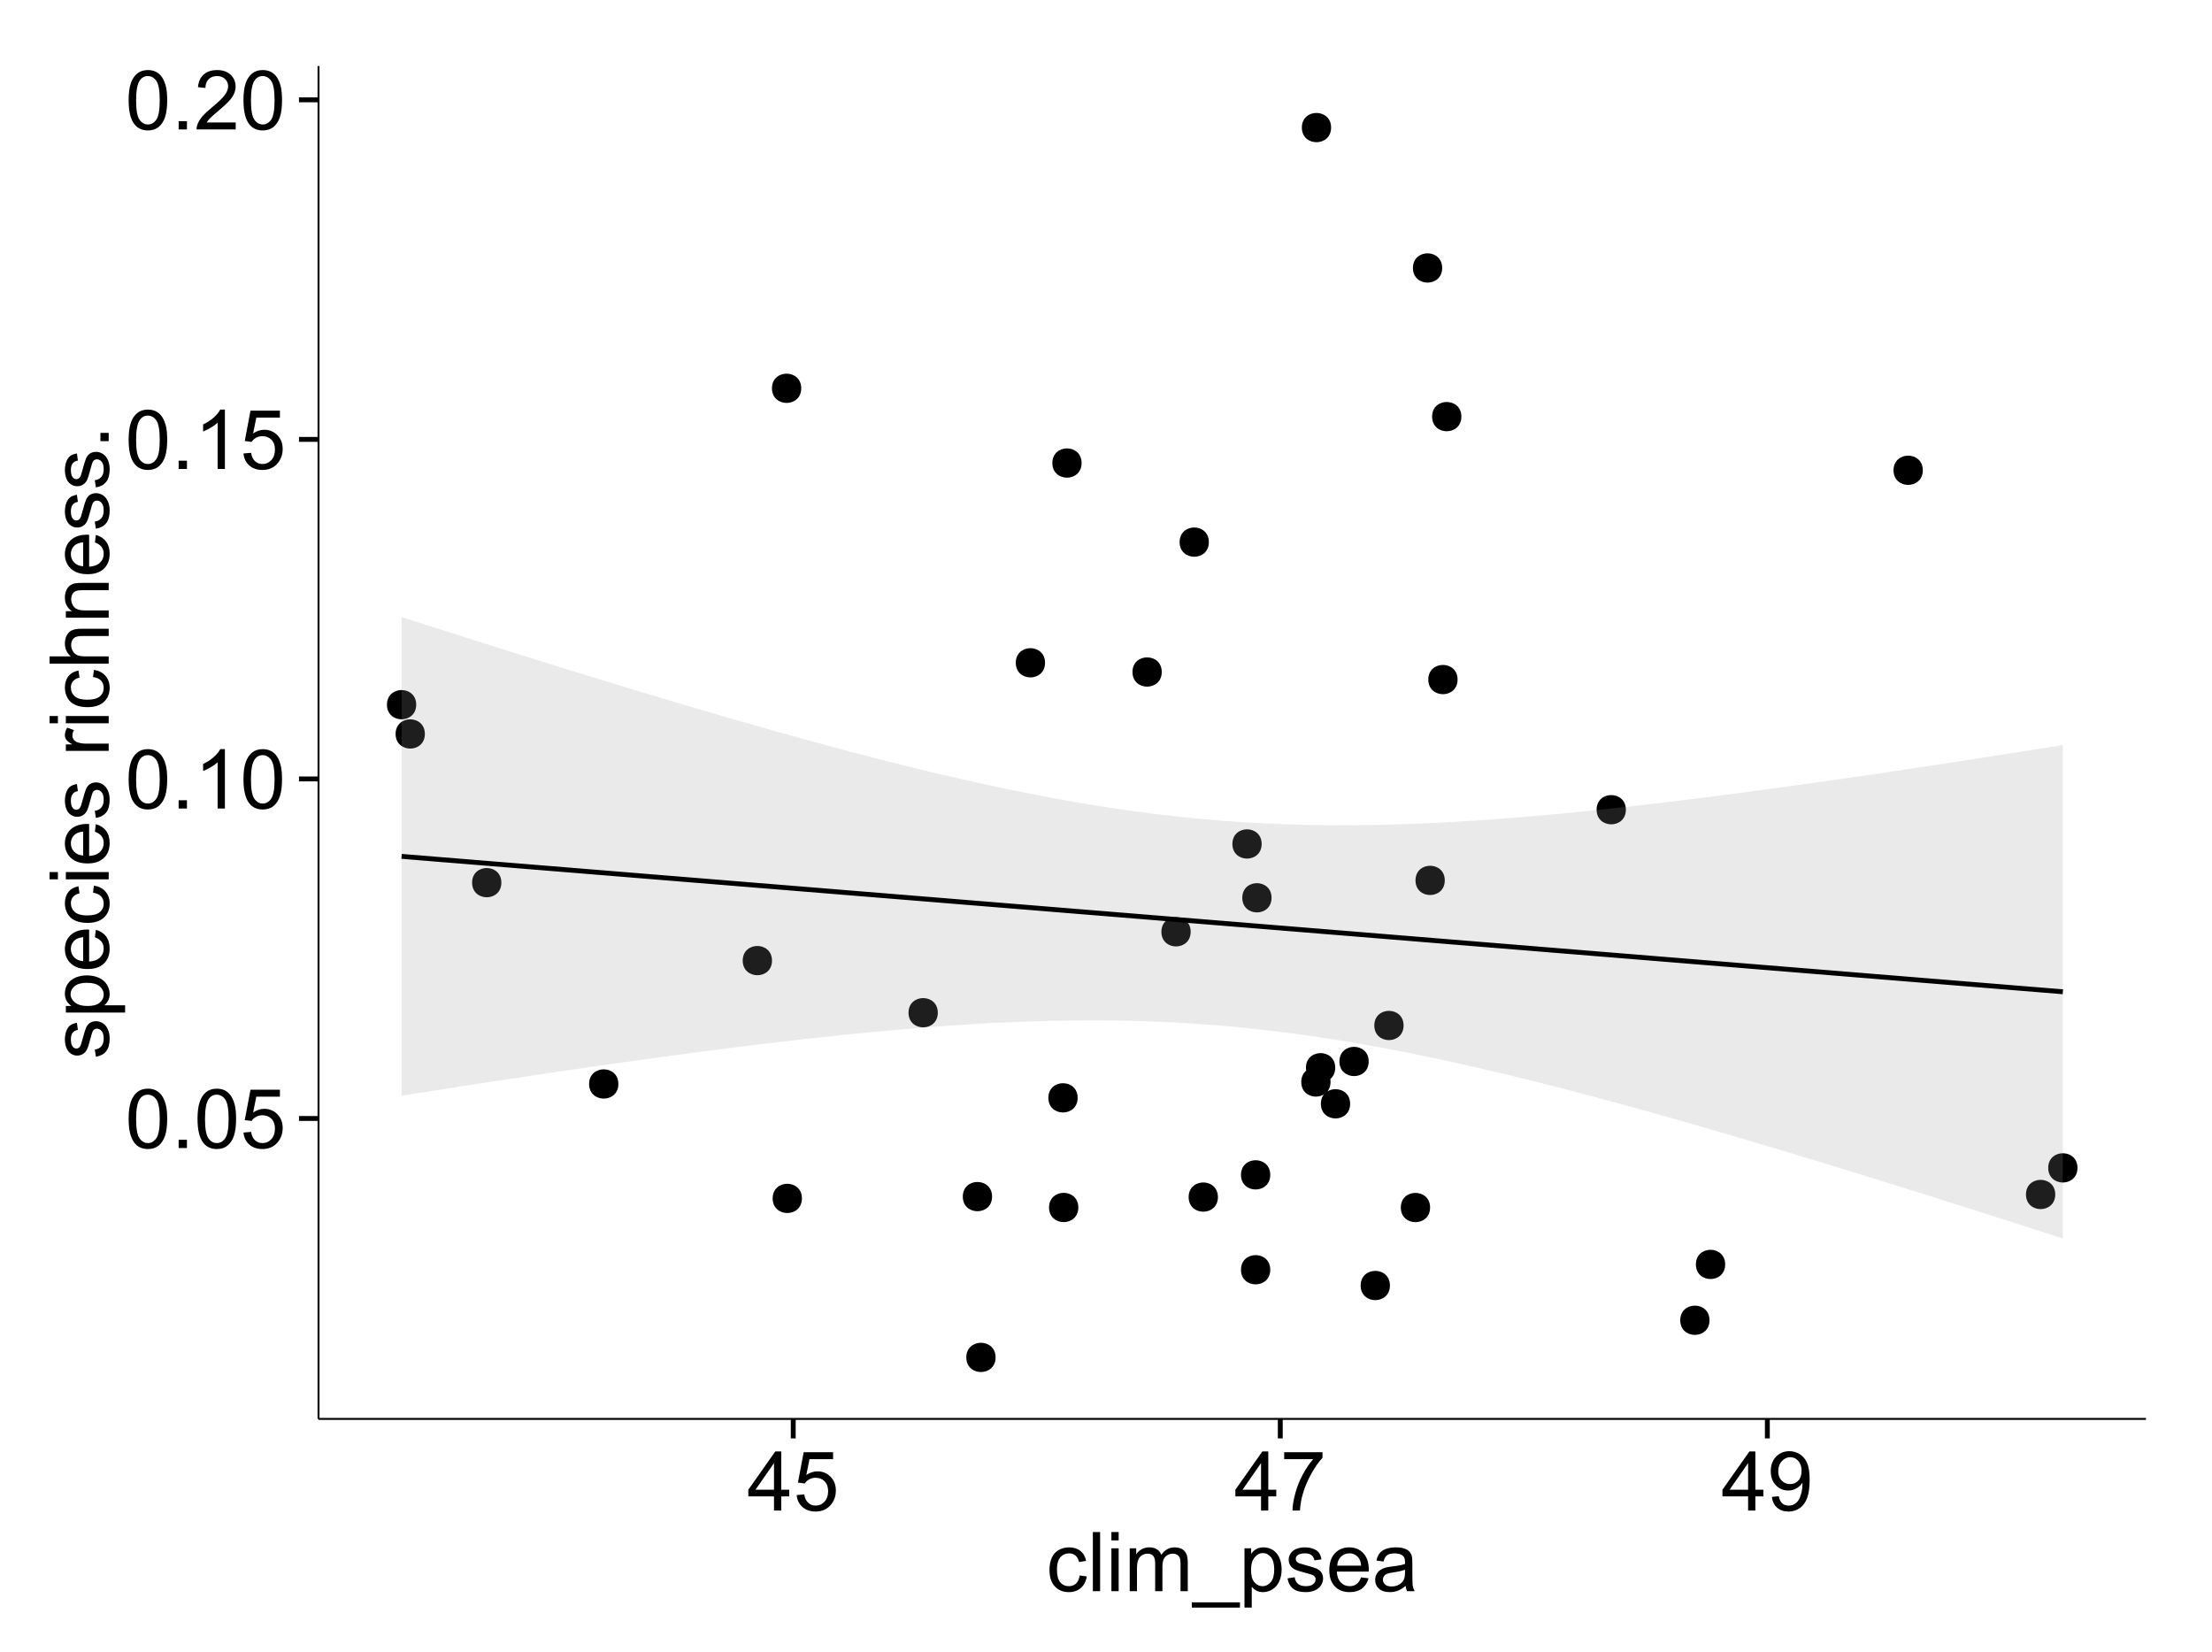 <?xml version="1.0" encoding="UTF-8"?>
<svg xmlns="http://www.w3.org/2000/svg" xmlns:xlink="http://www.w3.org/1999/xlink" width="482pt" height="360pt" viewBox="0 0 482 360" version="1.1">
<defs>
<g>
<symbol overflow="visible" id="glyph0-0">
<path style="stroke:none;" d="M 0.746 -6.355 C 0.742 -7.875 0.898 -9.102 1.215 -10.031 C 1.527 -10.961 1.996 -11.676 2.613 -12.18 C 3.23 -12.684 4.008 -12.938 4.949 -12.938 C 5.637 -12.938 6.242 -12.797 6.766 -12.52 C 7.285 -12.238 7.715 -11.836 8.059 -11.316 C 8.395 -10.789 8.664 -10.152 8.859 -9.398 C 9.051 -8.645 9.145 -7.629 9.148 -6.355 C 9.145 -4.84 8.992 -3.617 8.684 -2.691 C 8.371 -1.762 7.906 -1.047 7.289 -0.539 C 6.672 -0.035 5.891 0.215 4.949 0.219 C 3.703 0.215 2.727 -0.227 2.023 -1.117 C 1.168 -2.188 0.742 -3.934 0.746 -6.355 Z M 2.375 -6.355 C 2.371 -4.234 2.621 -2.824 3.117 -2.129 C 3.609 -1.426 4.219 -1.078 4.949 -1.082 C 5.672 -1.078 6.281 -1.43 6.781 -2.137 C 7.273 -2.836 7.523 -4.242 7.523 -6.355 C 7.523 -8.473 7.273 -9.883 6.781 -10.582 C 6.281 -11.277 5.664 -11.625 4.93 -11.629 C 4.199 -11.625 3.621 -11.316 3.191 -10.703 C 2.645 -9.918 2.371 -8.469 2.375 -6.355 Z M 2.375 -6.355 "/>
</symbol>
<symbol overflow="visible" id="glyph0-1">
<path style="stroke:none;" d="M 1.633 0 L 1.633 -1.801 L 3.438 -1.801 L 3.438 0 Z M 1.633 0 "/>
</symbol>
<symbol overflow="visible" id="glyph0-2">
<path style="stroke:none;" d="M 0.746 -3.375 L 2.406 -3.516 C 2.527 -2.707 2.812 -2.098 3.266 -1.691 C 3.711 -1.281 4.254 -1.078 4.887 -1.082 C 5.648 -1.078 6.293 -1.363 6.82 -1.941 C 7.344 -2.512 7.605 -3.273 7.609 -4.227 C 7.605 -5.125 7.352 -5.84 6.848 -6.363 C 6.34 -6.883 5.676 -7.141 4.859 -7.145 C 4.344 -7.141 3.887 -7.027 3.48 -6.797 C 3.07 -6.566 2.746 -6.266 2.516 -5.898 L 1.027 -6.09 L 2.277 -12.711 L 8.684 -12.711 L 8.684 -11.195 L 3.543 -11.195 L 2.848 -7.734 C 3.621 -8.273 4.43 -8.543 5.281 -8.543 C 6.402 -8.543 7.352 -8.152 8.129 -7.371 C 8.898 -6.59 9.285 -5.586 9.289 -4.367 C 9.285 -3.195 8.945 -2.188 8.27 -1.344 C 7.441 -0.301 6.316 0.215 4.887 0.219 C 3.715 0.215 2.758 -0.109 2.016 -0.766 C 1.273 -1.418 0.848 -2.289 0.746 -3.375 Z M 0.746 -3.375 "/>
</symbol>
<symbol overflow="visible" id="glyph0-3">
<path style="stroke:none;" d="M 6.707 0 L 5.125 0 L 5.125 -10.082 C 4.742 -9.715 4.242 -9.352 3.625 -8.988 C 3.004 -8.625 2.449 -8.352 1.961 -8.172 L 1.961 -9.703 C 2.844 -10.117 3.617 -10.621 4.281 -11.215 C 4.941 -11.805 5.41 -12.379 5.688 -12.938 L 6.707 -12.938 Z M 6.707 0 "/>
</symbol>
<symbol overflow="visible" id="glyph0-4">
<path style="stroke:none;" d="M 9.062 -1.52 L 9.062 0 L 0.547 0 C 0.531 -0.379 0.594 -0.742 0.73 -1.098 C 0.945 -1.676 1.293 -2.25 1.77 -2.812 C 2.246 -3.375 2.934 -4.023 3.84 -4.766 C 5.238 -5.906 6.188 -6.816 6.68 -7.492 C 7.172 -8.16 7.418 -8.793 7.418 -9.395 C 7.418 -10.02 7.191 -10.551 6.746 -10.98 C 6.293 -11.41 5.711 -11.625 4.992 -11.629 C 4.23 -11.625 3.621 -11.395 3.164 -10.941 C 2.703 -10.48 2.469 -9.848 2.469 -9.043 L 0.844 -9.211 C 0.953 -10.422 1.371 -11.344 2.102 -11.984 C 2.824 -12.617 3.801 -12.938 5.027 -12.938 C 6.262 -12.938 7.238 -12.594 7.961 -11.91 C 8.68 -11.223 9.039 -10.371 9.043 -9.359 C 9.039 -8.84 8.934 -8.336 8.727 -7.84 C 8.512 -7.34 8.164 -6.812 7.676 -6.266 C 7.188 -5.711 6.375 -4.957 5.238 -4 C 4.285 -3.199 3.676 -2.66 3.41 -2.379 C 3.141 -2.094 2.918 -1.805 2.742 -1.52 Z M 9.062 -1.52 "/>
</symbol>
<symbol overflow="visible" id="glyph0-5">
<path style="stroke:none;" d="M 5.82 0 L 5.82 -3.086 L 0.227 -3.086 L 0.227 -4.535 L 6.109 -12.883 L 7.398 -12.883 L 7.398 -4.535 L 9.141 -4.535 L 9.141 -3.086 L 7.398 -3.086 L 7.398 0 Z M 5.82 -4.535 L 5.82 -10.344 L 1.785 -4.535 Z M 5.82 -4.535 "/>
</symbol>
<symbol overflow="visible" id="glyph0-6">
<path style="stroke:none;" d="M 0.852 -11.195 L 0.852 -12.719 L 9.195 -12.719 L 9.195 -11.488 C 8.367 -10.613 7.555 -9.453 6.754 -8.008 C 5.945 -6.559 5.324 -5.07 4.887 -3.543 C 4.57 -2.461 4.367 -1.281 4.281 0 L 2.656 0 C 2.668 -1.012 2.867 -2.234 3.25 -3.672 C 3.629 -5.105 4.176 -6.492 4.891 -7.828 C 5.602 -9.16 6.359 -10.281 7.164 -11.195 Z M 0.852 -11.195 "/>
</symbol>
<symbol overflow="visible" id="glyph0-7">
<path style="stroke:none;" d="M 0.984 -2.98 L 2.504 -3.121 C 2.629 -2.402 2.875 -1.883 3.242 -1.562 C 3.602 -1.238 4.07 -1.078 4.641 -1.082 C 5.125 -1.078 5.551 -1.188 5.918 -1.414 C 6.285 -1.633 6.586 -1.934 6.82 -2.309 C 7.055 -2.68 7.25 -3.18 7.41 -3.816 C 7.566 -4.445 7.645 -5.09 7.648 -5.75 C 7.645 -5.812 7.641 -5.918 7.637 -6.062 C 7.316 -5.559 6.887 -5.148 6.34 -4.836 C 5.793 -4.52 5.199 -4.363 4.562 -4.367 C 3.492 -4.363 2.59 -4.75 1.852 -5.527 C 1.113 -6.297 0.742 -7.316 0.746 -8.586 C 0.742 -9.891 1.129 -10.945 1.902 -11.742 C 2.672 -12.539 3.637 -12.938 4.797 -12.938 C 5.633 -12.938 6.398 -12.711 7.098 -12.262 C 7.789 -11.809 8.316 -11.164 8.68 -10.332 C 9.035 -9.492 9.215 -8.285 9.219 -6.707 C 9.215 -5.055 9.039 -3.742 8.684 -2.77 C 8.324 -1.793 7.793 -1.051 7.09 -0.543 C 6.383 -0.035 5.555 0.215 4.605 0.219 C 3.598 0.215 2.773 -0.062 2.137 -0.621 C 1.496 -1.18 1.113 -1.965 0.984 -2.98 Z M 7.461 -8.664 C 7.457 -9.57 7.215 -10.293 6.734 -10.828 C 6.25 -11.359 5.672 -11.625 4.992 -11.629 C 4.289 -11.625 3.676 -11.336 3.156 -10.766 C 2.633 -10.188 2.371 -9.445 2.375 -8.535 C 2.371 -7.711 2.621 -7.043 3.117 -6.535 C 3.609 -6.02 4.219 -5.766 4.949 -5.766 C 5.68 -5.766 6.281 -6.02 6.754 -6.535 C 7.223 -7.043 7.457 -7.754 7.461 -8.664 Z M 7.461 -8.664 "/>
</symbol>
<symbol overflow="visible" id="glyph0-8">
<path style="stroke:none;" d="M 7.277 -3.418 L 8.832 -3.219 C 8.66 -2.141 8.227 -1.301 7.527 -0.699 C 6.824 -0.09 5.965 0.211 4.949 0.211 C 3.668 0.211 2.641 -0.203 1.867 -1.039 C 1.09 -1.871 0.703 -3.07 0.703 -4.633 C 0.703 -5.637 0.867 -6.52 1.203 -7.277 C 1.531 -8.031 2.039 -8.598 2.727 -8.977 C 3.406 -9.355 4.152 -9.543 4.957 -9.547 C 5.969 -9.543 6.797 -9.289 7.441 -8.777 C 8.086 -8.262 8.5 -7.531 8.684 -6.594 L 7.145 -6.355 C 6.996 -6.98 6.738 -7.453 6.367 -7.77 C 5.992 -8.082 5.543 -8.238 5.02 -8.242 C 4.219 -8.238 3.57 -7.953 3.074 -7.387 C 2.574 -6.812 2.324 -5.91 2.328 -4.676 C 2.324 -3.422 2.566 -2.508 3.047 -1.941 C 3.527 -1.371 4.152 -1.09 4.93 -1.09 C 5.547 -1.09 6.066 -1.277 6.484 -1.66 C 6.898 -2.039 7.164 -2.625 7.277 -3.418 Z M 7.277 -3.418 "/>
</symbol>
<symbol overflow="visible" id="glyph0-9">
<path style="stroke:none;" d="M 1.152 0 L 1.152 -12.883 L 2.734 -12.883 L 2.734 0 Z M 1.152 0 "/>
</symbol>
<symbol overflow="visible" id="glyph0-10">
<path style="stroke:none;" d="M 1.195 -11.066 L 1.195 -12.883 L 2.777 -12.883 L 2.777 -11.066 Z M 1.195 0 L 1.195 -9.336 L 2.777 -9.336 L 2.777 0 Z M 1.195 0 "/>
</symbol>
<symbol overflow="visible" id="glyph0-11">
<path style="stroke:none;" d="M 1.188 0 L 1.188 -9.336 L 2.602 -9.336 L 2.602 -8.023 C 2.891 -8.477 3.277 -8.848 3.77 -9.129 C 4.254 -9.406 4.809 -9.543 5.43 -9.547 C 6.121 -9.543 6.688 -9.398 7.133 -9.113 C 7.57 -8.824 7.883 -8.426 8.07 -7.91 C 8.805 -9 9.766 -9.543 10.953 -9.547 C 11.875 -9.543 12.586 -9.289 13.086 -8.777 C 13.582 -8.262 13.832 -7.469 13.836 -6.406 L 13.836 0 L 12.262 0 L 12.262 -5.879 C 12.258 -6.508 12.207 -6.965 12.105 -7.246 C 12.004 -7.523 11.816 -7.746 11.547 -7.918 C 11.277 -8.082 10.961 -8.168 10.602 -8.172 C 9.941 -8.168 9.398 -7.949 8.965 -7.516 C 8.527 -7.078 8.309 -6.379 8.312 -5.422 L 8.312 0 L 6.734 0 L 6.734 -6.062 C 6.73 -6.762 6.602 -7.289 6.348 -7.645 C 6.086 -7.992 5.664 -8.168 5.078 -8.172 C 4.633 -8.168 4.223 -8.051 3.844 -7.82 C 3.465 -7.582 3.191 -7.238 3.023 -6.793 C 2.852 -6.34 2.766 -5.691 2.77 -4.844 L 2.77 0 Z M 1.188 0 "/>
</symbol>
<symbol overflow="visible" id="glyph0-12">
<path style="stroke:none;" d="M -0.273 3.578 L -0.273 2.434 L 10.211 2.434 L 10.211 3.578 Z M -0.273 3.578 "/>
</symbol>
<symbol overflow="visible" id="glyph0-13">
<path style="stroke:none;" d="M 1.188 3.578 L 1.188 -9.336 L 2.629 -9.336 L 2.629 -8.121 C 2.965 -8.594 3.348 -8.949 3.777 -9.188 C 4.203 -9.426 4.723 -9.543 5.336 -9.547 C 6.129 -9.543 6.832 -9.34 7.445 -8.93 C 8.051 -8.516 8.512 -7.934 8.824 -7.191 C 9.133 -6.441 9.285 -5.625 9.289 -4.738 C 9.285 -3.781 9.113 -2.922 8.773 -2.156 C 8.43 -1.391 7.934 -0.805 7.281 -0.398 C 6.625 0.008 5.938 0.211 5.219 0.211 C 4.691 0.211 4.219 0.102 3.801 -0.121 C 3.379 -0.344 3.035 -0.625 2.77 -0.969 L 2.77 3.578 Z M 2.617 -4.613 C 2.613 -3.41 2.855 -2.523 3.348 -1.949 C 3.832 -1.375 4.422 -1.09 5.117 -1.09 C 5.816 -1.09 6.418 -1.387 6.922 -1.98 C 7.418 -2.574 7.668 -3.496 7.672 -4.746 C 7.668 -5.934 7.426 -6.824 6.938 -7.418 C 6.445 -8.008 5.859 -8.301 5.188 -8.305 C 4.508 -8.301 3.91 -7.988 3.395 -7.359 C 2.871 -6.727 2.613 -5.809 2.617 -4.613 Z M 2.617 -4.613 "/>
</symbol>
<symbol overflow="visible" id="glyph0-14">
<path style="stroke:none;" d="M 0.555 -2.785 L 2.117 -3.031 C 2.203 -2.402 2.449 -1.922 2.852 -1.59 C 3.25 -1.254 3.812 -1.09 4.535 -1.09 C 5.262 -1.09 5.801 -1.234 6.152 -1.531 C 6.504 -1.824 6.68 -2.172 6.68 -2.574 C 6.68 -2.926 6.523 -3.207 6.215 -3.418 C 5.996 -3.555 5.457 -3.734 4.598 -3.953 C 3.434 -4.246 2.629 -4.5 2.184 -4.715 C 1.734 -4.926 1.395 -5.223 1.164 -5.602 C 0.93 -5.98 0.812 -6.398 0.816 -6.855 C 0.812 -7.27 0.91 -7.652 1.102 -8.012 C 1.293 -8.363 1.551 -8.66 1.883 -8.895 C 2.125 -9.074 2.461 -9.227 2.887 -9.355 C 3.309 -9.48 3.766 -9.543 4.254 -9.547 C 4.984 -9.543 5.625 -9.438 6.184 -9.23 C 6.734 -9.016 7.145 -8.73 7.41 -8.371 C 7.672 -8.008 7.852 -7.527 7.953 -6.926 L 6.406 -6.715 C 6.332 -7.195 6.129 -7.57 5.793 -7.84 C 5.453 -8.105 4.977 -8.238 4.367 -8.242 C 3.637 -8.238 3.121 -8.117 2.812 -7.883 C 2.5 -7.641 2.344 -7.359 2.348 -7.039 C 2.344 -6.832 2.406 -6.648 2.539 -6.484 C 2.664 -6.312 2.867 -6.172 3.148 -6.062 C 3.301 -6.004 3.766 -5.871 4.543 -5.66 C 5.66 -5.359 6.441 -5.113 6.887 -4.926 C 7.324 -4.734 7.672 -4.457 7.926 -4.094 C 8.176 -3.73 8.301 -3.281 8.305 -2.742 C 8.301 -2.215 8.148 -1.719 7.844 -1.254 C 7.535 -0.785 7.09 -0.422 6.512 -0.172 C 5.926 0.086 5.27 0.211 4.543 0.211 C 3.328 0.211 2.406 -0.039 1.77 -0.543 C 1.133 -1.047 0.727 -1.793 0.555 -2.785 Z M 0.555 -2.785 "/>
</symbol>
<symbol overflow="visible" id="glyph0-15">
<path style="stroke:none;" d="M 7.578 -3.008 L 9.211 -2.805 C 8.953 -1.848 8.473 -1.105 7.777 -0.578 C 7.078 -0.051 6.188 0.211 5.105 0.211 C 3.738 0.211 2.656 -0.207 1.859 -1.051 C 1.055 -1.887 0.656 -3.066 0.66 -4.586 C 0.656 -6.156 1.059 -7.375 1.871 -8.246 C 2.676 -9.109 3.727 -9.543 5.02 -9.547 C 6.266 -9.543 7.285 -9.117 8.078 -8.27 C 8.867 -7.418 9.262 -6.223 9.266 -4.684 C 9.262 -4.586 9.258 -4.445 9.254 -4.262 L 2.293 -4.262 C 2.348 -3.234 2.641 -2.449 3.164 -1.906 C 3.684 -1.359 4.332 -1.09 5.117 -1.09 C 5.691 -1.09 6.188 -1.242 6.598 -1.547 C 7.008 -1.852 7.332 -2.336 7.578 -3.008 Z M 2.383 -5.562 L 7.594 -5.562 C 7.523 -6.344 7.324 -6.934 6.996 -7.328 C 6.492 -7.934 5.836 -8.238 5.035 -8.242 C 4.305 -8.238 3.695 -7.996 3.203 -7.512 C 2.707 -7.027 2.434 -6.375 2.383 -5.562 Z M 2.383 -5.562 "/>
</symbol>
<symbol overflow="visible" id="glyph0-16">
<path style="stroke:none;" d="M 7.277 -1.152 C 6.691 -0.652 6.125 -0.301 5.586 -0.098 C 5.039 0.109 4.457 0.211 3.84 0.211 C 2.812 0.211 2.027 -0.039 1.477 -0.539 C 0.922 -1.039 0.645 -1.68 0.648 -2.461 C 0.645 -2.918 0.75 -3.336 0.961 -3.715 C 1.168 -4.09 1.438 -4.391 1.777 -4.621 C 2.113 -4.848 2.496 -5.02 2.918 -5.141 C 3.227 -5.219 3.695 -5.301 4.324 -5.379 C 5.602 -5.531 6.539 -5.711 7.145 -5.922 C 7.148 -6.137 7.152 -6.273 7.156 -6.336 C 7.152 -6.977 7.004 -7.434 6.707 -7.699 C 6.301 -8.055 5.699 -8.23 4.906 -8.234 C 4.156 -8.23 3.609 -8.102 3.258 -7.844 C 2.902 -7.582 2.637 -7.121 2.469 -6.461 L 0.922 -6.672 C 1.059 -7.332 1.293 -7.867 1.617 -8.273 C 1.938 -8.68 2.402 -8.992 3.016 -9.215 C 3.621 -9.434 4.328 -9.543 5.133 -9.547 C 5.93 -9.543 6.574 -9.449 7.074 -9.266 C 7.566 -9.074 7.934 -8.84 8.172 -8.555 C 8.402 -8.27 8.566 -7.91 8.664 -7.48 C 8.715 -7.207 8.742 -6.719 8.746 -6.02 L 8.746 -3.91 C 8.742 -2.434 8.773 -1.504 8.844 -1.117 C 8.906 -0.727 9.043 -0.355 9.246 0 L 7.594 0 C 7.43 -0.328 7.324 -0.711 7.277 -1.152 Z M 7.145 -4.684 C 6.566 -4.445 5.707 -4.246 4.562 -4.086 C 3.91 -3.988 3.449 -3.883 3.18 -3.77 C 2.91 -3.648 2.703 -3.477 2.555 -3.254 C 2.406 -3.027 2.332 -2.777 2.336 -2.504 C 2.332 -2.078 2.492 -1.727 2.816 -1.449 C 3.133 -1.164 3.602 -1.023 4.219 -1.027 C 4.828 -1.023 5.367 -1.156 5.844 -1.426 C 6.312 -1.691 6.664 -2.059 6.891 -2.523 C 7.059 -2.879 7.141 -3.406 7.145 -4.105 Z M 7.145 -4.684 "/>
</symbol>
<symbol overflow="visible" id="glyph1-0">
<path style="stroke:none;" d="M -2.785 -0.555 L -3.031 -2.117 C -2.402 -2.203 -1.922 -2.449 -1.59 -2.852 C -1.254 -3.25 -1.09 -3.812 -1.09 -4.535 C -1.09 -5.262 -1.234 -5.801 -1.531 -6.152 C -1.824 -6.504 -2.172 -6.68 -2.574 -6.68 C -2.926 -6.68 -3.207 -6.523 -3.418 -6.215 C -3.555 -5.996 -3.734 -5.457 -3.953 -4.598 C -4.246 -3.434 -4.5 -2.629 -4.715 -2.184 C -4.926 -1.734 -5.223 -1.395 -5.602 -1.164 C -5.98 -0.93 -6.398 -0.812 -6.855 -0.816 C -7.27 -0.812 -7.652 -0.91 -8.012 -1.102 C -8.363 -1.293 -8.66 -1.551 -8.895 -1.883 C -9.074 -2.125 -9.227 -2.461 -9.355 -2.887 C -9.48 -3.309 -9.543 -3.766 -9.547 -4.254 C -9.543 -4.984 -9.438 -5.625 -9.23 -6.184 C -9.016 -6.734 -8.73 -7.145 -8.371 -7.41 C -8.008 -7.672 -7.527 -7.852 -6.926 -7.953 L -6.715 -6.406 C -7.195 -6.332 -7.57 -6.129 -7.84 -5.797 C -8.105 -5.457 -8.238 -4.98 -8.242 -4.367 C -8.238 -3.637 -8.117 -3.121 -7.883 -2.812 C -7.641 -2.5 -7.359 -2.344 -7.039 -2.348 C -6.832 -2.344 -6.648 -2.406 -6.484 -2.539 C -6.312 -2.664 -6.172 -2.867 -6.062 -3.148 C -6.004 -3.301 -5.871 -3.766 -5.66 -4.543 C -5.359 -5.66 -5.113 -6.441 -4.926 -6.887 C -4.734 -7.324 -4.457 -7.672 -4.094 -7.926 C -3.73 -8.176 -3.281 -8.301 -2.742 -8.305 C -2.211 -8.301 -1.711 -8.148 -1.25 -7.844 C -0.781 -7.535 -0.422 -7.09 -0.172 -6.512 C 0.086 -5.926 0.211 -5.27 0.211 -4.543 C 0.211 -3.328 -0.039 -2.406 -0.543 -1.77 C -1.047 -1.133 -1.793 -0.727 -2.785 -0.555 Z M -2.785 -0.555 "/>
</symbol>
<symbol overflow="visible" id="glyph1-1">
<path style="stroke:none;" d="M 3.578 -1.188 L -9.336 -1.188 L -9.336 -2.629 L -8.121 -2.629 C -8.594 -2.965 -8.949 -3.348 -9.188 -3.777 C -9.426 -4.203 -9.543 -4.723 -9.547 -5.336 C -9.543 -6.129 -9.34 -6.832 -8.93 -7.445 C -8.516 -8.051 -7.934 -8.512 -7.191 -8.824 C -6.441 -9.133 -5.625 -9.285 -4.738 -9.289 C -3.781 -9.285 -2.922 -9.113 -2.156 -8.773 C -1.391 -8.43 -0.805 -7.934 -0.398 -7.281 C 0.008 -6.625 0.211 -5.938 0.211 -5.219 C 0.211 -4.691 0.102 -4.219 -0.121 -3.801 C -0.344 -3.379 -0.625 -3.035 -0.965 -2.77 L 3.578 -2.77 Z M -4.613 -2.621 C -3.41 -2.613 -2.523 -2.855 -1.949 -3.348 C -1.375 -3.832 -1.09 -4.422 -1.09 -5.117 C -1.09 -5.816 -1.387 -6.418 -1.98 -6.922 C -2.574 -7.418 -3.496 -7.668 -4.746 -7.672 C -5.934 -7.668 -6.824 -7.426 -7.418 -6.938 C -8.008 -6.449 -8.301 -5.863 -8.305 -5.188 C -8.301 -4.508 -7.988 -3.914 -7.359 -3.398 C -6.727 -2.879 -5.809 -2.617 -4.613 -2.621 Z M -4.613 -2.621 "/>
</symbol>
<symbol overflow="visible" id="glyph1-2">
<path style="stroke:none;" d="M -3.004 -7.578 L -2.805 -9.211 C -1.848 -8.953 -1.105 -8.473 -0.578 -7.777 C -0.051 -7.078 0.211 -6.188 0.211 -5.105 C 0.211 -3.738 -0.207 -2.656 -1.051 -1.859 C -1.887 -1.055 -3.066 -0.656 -4.586 -0.66 C -6.156 -0.656 -7.375 -1.059 -8.246 -1.871 C -9.109 -2.676 -9.543 -3.727 -9.547 -5.02 C -9.543 -6.266 -9.117 -7.285 -8.27 -8.078 C -7.418 -8.867 -6.223 -9.262 -4.684 -9.266 C -4.586 -9.262 -4.445 -9.258 -4.262 -9.254 L -4.262 -2.293 C -3.234 -2.348 -2.449 -2.641 -1.906 -3.164 C -1.359 -3.684 -1.09 -4.332 -1.09 -5.117 C -1.09 -5.691 -1.242 -6.188 -1.547 -6.598 C -1.852 -7.008 -2.336 -7.332 -3.004 -7.578 Z M -5.562 -2.383 L -5.562 -7.594 C -6.344 -7.523 -6.934 -7.324 -7.328 -6.996 C -7.934 -6.492 -8.238 -5.836 -8.242 -5.035 C -8.238 -4.305 -7.996 -3.695 -7.512 -3.203 C -7.027 -2.707 -6.375 -2.434 -5.562 -2.383 Z M -5.562 -2.383 "/>
</symbol>
<symbol overflow="visible" id="glyph1-3">
<path style="stroke:none;" d="M -3.418 -7.277 L -3.215 -8.832 C -2.141 -8.66 -1.301 -8.227 -0.699 -7.527 C -0.09 -6.824 0.211 -5.965 0.211 -4.949 C 0.211 -3.668 -0.203 -2.641 -1.039 -1.867 C -1.871 -1.09 -3.07 -0.703 -4.633 -0.703 C -5.637 -0.703 -6.52 -0.867 -7.277 -1.203 C -8.031 -1.535 -8.598 -2.047 -8.977 -2.73 C -9.355 -3.41 -9.543 -4.152 -9.547 -4.957 C -9.543 -5.969 -9.289 -6.797 -8.777 -7.441 C -8.262 -8.086 -7.531 -8.5 -6.59 -8.684 L -6.355 -7.145 C -6.98 -6.996 -7.453 -6.738 -7.77 -6.367 C -8.082 -5.992 -8.238 -5.543 -8.242 -5.02 C -8.238 -4.219 -7.953 -3.57 -7.387 -3.074 C -6.812 -2.574 -5.91 -2.324 -4.676 -2.328 C -3.422 -2.324 -2.508 -2.566 -1.941 -3.047 C -1.371 -3.527 -1.09 -4.152 -1.09 -4.93 C -1.09 -5.547 -1.277 -6.066 -1.66 -6.484 C -2.035 -6.898 -2.621 -7.164 -3.418 -7.277 Z M -3.418 -7.277 "/>
</symbol>
<symbol overflow="visible" id="glyph1-4">
<path style="stroke:none;" d="M -11.066 -1.195 L -12.883 -1.195 L -12.883 -2.777 L -11.066 -2.777 Z M 0 -1.195 L -9.336 -1.195 L -9.336 -2.777 L 0 -2.777 Z M 0 -1.195 "/>
</symbol>
<symbol overflow="visible" id="glyph1-5">
<path style="stroke:none;" d=""/>
</symbol>
<symbol overflow="visible" id="glyph1-6">
<path style="stroke:none;" d="M 0 -1.168 L -9.336 -1.168 L -9.336 -2.594 L -7.918 -2.594 C -8.578 -2.953 -9.016 -3.289 -9.23 -3.598 C -9.438 -3.906 -9.543 -4.242 -9.547 -4.613 C -9.543 -5.145 -9.375 -5.688 -9.035 -6.242 L -7.566 -5.695 C -7.793 -5.309 -7.91 -4.922 -7.91 -4.535 C -7.91 -4.188 -7.805 -3.875 -7.598 -3.602 C -7.387 -3.324 -7.098 -3.129 -6.734 -3.016 C -6.168 -2.836 -5.555 -2.746 -4.887 -2.75 L 0 -2.75 Z M 0 -1.168 "/>
</symbol>
<symbol overflow="visible" id="glyph1-7">
<path style="stroke:none;" d="M 0 -1.188 L -12.883 -1.188 L -12.883 -2.77 L -8.262 -2.77 C -9.117 -3.504 -9.543 -4.434 -9.547 -5.562 C -9.543 -6.25 -9.406 -6.852 -9.137 -7.363 C -8.859 -7.871 -8.484 -8.234 -8.004 -8.457 C -7.523 -8.676 -6.824 -8.789 -5.914 -8.789 L 0 -8.789 L 0 -7.207 L -5.914 -7.207 C -6.703 -7.207 -7.281 -7.035 -7.641 -6.691 C -8 -6.348 -8.18 -5.863 -8.184 -5.238 C -8.18 -4.77 -8.059 -4.328 -7.816 -3.914 C -7.574 -3.5 -7.242 -3.203 -6.828 -3.031 C -6.406 -2.852 -5.832 -2.766 -5.105 -2.77 L 0 -2.77 Z M 0 -1.188 "/>
</symbol>
<symbol overflow="visible" id="glyph1-8">
<path style="stroke:none;" d="M 0 -1.188 L -9.336 -1.188 L -9.336 -2.609 L -8.008 -2.609 C -9.031 -3.293 -9.543 -4.285 -9.547 -5.582 C -9.543 -6.141 -9.441 -6.656 -9.242 -7.133 C -9.035 -7.602 -8.77 -7.957 -8.445 -8.191 C -8.113 -8.426 -7.727 -8.59 -7.277 -8.684 C -6.98 -8.742 -6.465 -8.77 -5.738 -8.773 L 0 -8.773 L 0 -7.188 L -5.68 -7.188 C -6.32 -7.184 -6.801 -7.121 -7.121 -7.004 C -7.438 -6.879 -7.695 -6.66 -7.887 -6.348 C -8.074 -6.031 -8.168 -5.664 -8.172 -5.246 C -8.168 -4.57 -7.953 -3.992 -7.531 -3.504 C -7.102 -3.012 -6.293 -2.766 -5.098 -2.77 L 0 -2.77 Z M 0 -1.188 "/>
</symbol>
<symbol overflow="visible" id="glyph1-9">
<path style="stroke:none;" d="M 0 -1.633 L -1.801 -1.633 L -1.801 -3.438 L 0 -3.438 Z M 0 -1.633 "/>
</symbol>
</g>
<clipPath id="clip1">
  <path d="M 69.406 14.398 L 468.602 14.398 L 468.602 310.164 L 69.406 310.164 Z M 69.406 14.398 "/>
</clipPath>
</defs>
<g id="surface5436">
<rect x="0" y="0" width="482" height="360" style="fill:rgb(100%,100%,100%);fill-opacity:1;stroke:none;"/>
<rect x="0" y="0" width="482" height="360" style="fill:rgb(100%,100%,100%);fill-opacity:1;stroke:none;"/>
<path style="fill:none;stroke-width:1.063;stroke-linecap:round;stroke-linejoin:round;stroke:rgb(100%,100%,100%);stroke-opacity:1;stroke-miterlimit:10;" d="M 0 360 L 482 360 L 482 0 L 0 0 Z M 0 360 "/>
<g clip-path="url(#clip1)" clip-rule="nonzero">
<path style=" stroke:none;fill-rule:nonzero;fill:rgb(100%,100%,100%);fill-opacity:1;" d="M 69.406 309.168 L 467.602 309.168 L 467.602 14.402 L 69.406 14.402 Z M 69.406 309.168 "/>
<path style=" stroke:none;fill-rule:nonzero;fill:rgb(0%,0%,0%);fill-opacity:1;" d="M 276.012 195.621 C 276.012 198.457 271.762 198.457 271.762 195.621 C 271.762 192.789 276.012 192.789 276.012 195.621 "/>
<path style=" stroke:none;fill-rule:nonzero;fill:rgb(0%,0%,0%);fill-opacity:1;" d="M 133.684 236.188 C 133.684 239.023 129.434 239.023 129.434 236.188 C 129.434 233.355 133.684 233.355 133.684 236.188 "/>
<path style=" stroke:none;fill-rule:nonzero;fill:rgb(0%,0%,0%);fill-opacity:1;" d="M 173.68 261.121 C 173.68 263.957 169.426 263.957 169.426 261.121 C 169.426 258.289 173.68 258.289 173.68 261.121 "/>
<path style=" stroke:none;fill-rule:nonzero;fill:rgb(0%,0%,0%);fill-opacity:1;" d="M 108.184 192.324 C 108.184 195.156 103.934 195.156 103.934 192.324 C 103.934 189.488 108.184 189.488 108.184 192.324 "/>
<path style=" stroke:none;fill-rule:nonzero;fill:rgb(0%,0%,0%);fill-opacity:1;" d="M 317.375 90.777 C 317.375 93.613 313.121 93.613 313.121 90.777 C 313.121 87.941 317.375 87.941 317.375 90.777 "/>
<path style=" stroke:none;fill-rule:nonzero;fill:rgb(0%,0%,0%);fill-opacity:1;" d="M 293.137 240.508 C 293.137 243.344 288.883 243.344 288.883 240.508 C 288.883 237.676 293.137 237.676 293.137 240.508 "/>
<path style=" stroke:none;fill-rule:nonzero;fill:rgb(0%,0%,0%);fill-opacity:1;" d="M 258.387 203.035 C 258.387 205.867 254.133 205.867 254.133 203.035 C 254.133 200.199 258.387 200.199 258.387 203.035 "/>
<path style=" stroke:none;fill-rule:nonzero;fill:rgb(0%,0%,0%);fill-opacity:1;" d="M 273.855 183.891 C 273.855 186.727 269.605 186.727 269.605 183.891 C 269.605 181.055 273.855 181.055 273.855 183.891 "/>
<path style=" stroke:none;fill-rule:nonzero;fill:rgb(0%,0%,0%);fill-opacity:1;" d="M 310.559 263.113 C 310.559 265.945 306.305 265.945 306.305 263.113 C 306.305 260.277 310.559 260.277 310.559 263.113 "/>
<path style=" stroke:none;fill-rule:nonzero;fill:rgb(0%,0%,0%);fill-opacity:1;" d="M 289.887 232.652 C 289.887 235.484 285.637 235.484 285.637 232.652 C 285.637 229.816 289.887 229.816 289.887 232.652 "/>
<path style=" stroke:none;fill-rule:nonzero;fill:rgb(0%,0%,0%);fill-opacity:1;" d="M 316.547 148.07 C 316.547 150.906 312.293 150.906 312.293 148.07 C 312.293 145.234 316.547 145.234 316.547 148.07 "/>
<path style=" stroke:none;fill-rule:nonzero;fill:rgb(0%,0%,0%);fill-opacity:1;" d="M 313.758 191.828 C 313.758 194.664 309.504 194.664 309.504 191.828 C 309.504 188.996 313.758 188.996 313.758 191.828 "/>
<path style=" stroke:none;fill-rule:nonzero;fill:rgb(0%,0%,0%);fill-opacity:1;" d="M 262.352 118.121 C 262.352 120.957 258.102 120.957 258.102 118.121 C 258.102 115.285 262.352 115.285 262.352 118.121 "/>
<path style=" stroke:none;fill-rule:nonzero;fill:rgb(0%,0%,0%);fill-opacity:1;" d="M 173.523 84.609 C 173.523 87.441 169.273 87.441 169.273 84.609 C 169.273 81.773 173.523 81.773 173.523 84.609 "/>
<path style=" stroke:none;fill-rule:nonzero;fill:rgb(0%,0%,0%);fill-opacity:1;" d="M 234.621 100.891 C 234.621 103.727 230.371 103.727 230.371 100.891 C 230.371 98.055 234.621 98.055 234.621 100.891 "/>
<path style=" stroke:none;fill-rule:nonzero;fill:rgb(0%,0%,0%);fill-opacity:1;" d="M 446.781 260.266 C 446.781 263.102 442.527 263.102 442.527 260.266 C 442.527 257.434 446.781 257.434 446.781 260.266 "/>
<path style=" stroke:none;fill-rule:nonzero;fill:rgb(0%,0%,0%);fill-opacity:1;" d="M 451.625 254.469 C 451.625 257.305 447.375 257.305 447.375 254.469 C 447.375 251.633 451.625 251.633 451.625 254.469 "/>
<path style=" stroke:none;fill-rule:nonzero;fill:rgb(0%,0%,0%);fill-opacity:1;" d="M 313.191 58.391 C 313.191 61.227 308.941 61.227 308.941 58.391 C 308.941 55.555 313.191 55.555 313.191 58.391 "/>
<path style=" stroke:none;fill-rule:nonzero;fill:rgb(0%,0%,0%);fill-opacity:1;" d="M 252.086 146.426 C 252.086 149.258 247.832 149.258 247.832 146.426 C 247.832 143.59 252.086 143.59 252.086 146.426 "/>
<path style=" stroke:none;fill-rule:nonzero;fill:rgb(0%,0%,0%);fill-opacity:1;" d="M 288.863 235.758 C 288.863 238.594 284.609 238.594 284.609 235.758 C 284.609 232.926 288.863 232.926 288.863 235.758 "/>
<path style=" stroke:none;fill-rule:nonzero;fill:rgb(0%,0%,0%);fill-opacity:1;" d="M 167.156 209.309 C 167.156 212.141 162.902 212.141 162.902 209.309 C 162.902 206.473 167.156 206.473 167.156 209.309 "/>
<path style=" stroke:none;fill-rule:nonzero;fill:rgb(0%,0%,0%);fill-opacity:1;" d="M 353.219 176.43 C 353.219 179.262 348.965 179.262 348.965 176.43 C 348.965 173.594 353.219 173.594 353.219 176.43 "/>
<path style=" stroke:none;fill-rule:nonzero;fill:rgb(0%,0%,0%);fill-opacity:1;" d="M 371.445 287.676 C 371.445 290.512 367.191 290.512 367.191 287.676 C 367.191 284.84 371.445 284.84 371.445 287.676 "/>
<path style=" stroke:none;fill-rule:nonzero;fill:rgb(0%,0%,0%);fill-opacity:1;" d="M 374.855 275.508 C 374.855 278.34 370.602 278.34 370.602 275.508 C 370.602 272.672 374.855 272.672 374.855 275.508 "/>
<path style=" stroke:none;fill-rule:nonzero;fill:rgb(0%,0%,0%);fill-opacity:1;" d="M 417.922 102.469 C 417.922 105.301 413.668 105.301 413.668 102.469 C 413.668 99.633 417.922 99.633 417.922 102.469 "/>
<path style=" stroke:none;fill-rule:nonzero;fill:rgb(0%,0%,0%);fill-opacity:1;" d="M 288.988 27.797 C 288.988 30.633 284.738 30.633 284.738 27.797 C 284.738 24.965 288.988 24.965 288.988 27.797 "/>
<path style=" stroke:none;fill-rule:nonzero;fill:rgb(0%,0%,0%);fill-opacity:1;" d="M 233.758 239.211 C 233.758 242.047 229.504 242.047 229.504 239.211 C 229.504 236.375 233.758 236.375 233.758 239.211 "/>
<path style=" stroke:none;fill-rule:nonzero;fill:rgb(0%,0%,0%);fill-opacity:1;" d="M 233.906 263.102 C 233.906 265.934 229.656 265.934 229.656 263.102 C 229.656 260.266 233.906 260.266 233.906 263.102 "/>
<path style=" stroke:none;fill-rule:nonzero;fill:rgb(0%,0%,0%);fill-opacity:1;" d="M 275.727 255.992 C 275.727 258.824 271.477 258.824 271.477 255.992 C 271.477 253.156 275.727 253.156 275.727 255.992 "/>
<path style=" stroke:none;fill-rule:nonzero;fill:rgb(0%,0%,0%);fill-opacity:1;" d="M 275.727 276.664 C 275.727 279.5 271.477 279.5 271.477 276.664 C 271.477 273.832 275.727 273.832 275.727 276.664 "/>
<path style=" stroke:none;fill-rule:nonzero;fill:rgb(0%,0%,0%);fill-opacity:1;" d="M 226.652 144.418 C 226.652 147.25 222.402 147.25 222.402 144.418 C 222.402 141.582 226.652 141.582 226.652 144.418 "/>
<path style=" stroke:none;fill-rule:nonzero;fill:rgb(0%,0%,0%);fill-opacity:1;" d="M 203.281 220.664 C 203.281 223.496 199.031 223.496 199.031 220.664 C 199.031 217.828 203.281 217.828 203.281 220.664 "/>
<path style=" stroke:none;fill-rule:nonzero;fill:rgb(0%,0%,0%);fill-opacity:1;" d="M 215.113 260.73 C 215.113 263.562 210.859 263.562 210.859 260.73 C 210.859 257.895 215.113 257.895 215.113 260.73 "/>
<path style=" stroke:none;fill-rule:nonzero;fill:rgb(0%,0%,0%);fill-opacity:1;" d="M 215.879 295.77 C 215.879 298.602 211.625 298.602 211.625 295.77 C 211.625 292.934 215.879 292.934 215.879 295.77 "/>
<path style=" stroke:none;fill-rule:nonzero;fill:rgb(0%,0%,0%);fill-opacity:1;" d="M 89.629 153.543 C 89.629 156.379 85.379 156.379 85.379 153.543 C 85.379 150.711 89.629 150.711 89.629 153.543 "/>
<path style=" stroke:none;fill-rule:nonzero;fill:rgb(0%,0%,0%);fill-opacity:1;" d="M 91.516 159.922 C 91.516 162.758 87.266 162.758 87.266 159.922 C 87.266 157.09 91.516 157.09 91.516 159.922 "/>
<path style=" stroke:none;fill-rule:nonzero;fill:rgb(0%,0%,0%);fill-opacity:1;" d="M 304.777 223.445 C 304.777 226.277 300.527 226.277 300.527 223.445 C 300.527 220.609 304.777 220.609 304.777 223.445 "/>
<path style=" stroke:none;fill-rule:nonzero;fill:rgb(0%,0%,0%);fill-opacity:1;" d="M 297.176 231.285 C 297.176 234.121 292.926 234.121 292.926 231.285 C 292.926 228.453 297.176 228.453 297.176 231.285 "/>
<path style=" stroke:none;fill-rule:nonzero;fill:rgb(0%,0%,0%);fill-opacity:1;" d="M 264.324 260.836 C 264.324 263.668 260.074 263.668 260.074 260.836 C 260.074 258 264.324 258 264.324 260.836 "/>
<path style=" stroke:none;fill-rule:nonzero;fill:rgb(0%,0%,0%);fill-opacity:1;" d="M 301.801 280.102 C 301.801 282.938 297.551 282.938 297.551 280.102 C 297.551 277.27 301.801 277.27 301.801 280.102 "/>
<path style=" stroke:none;fill-rule:nonzero;fill:rgb(0%,0%,0%);fill-opacity:1;" d="M 277.074 195.621 C 277.074 199.875 270.699 199.875 270.699 195.621 C 270.699 191.371 277.074 191.371 277.074 195.621 "/>
<path style=" stroke:none;fill-rule:nonzero;fill:rgb(0%,0%,0%);fill-opacity:1;" d="M 134.746 236.188 C 134.746 240.441 128.367 240.441 128.367 236.188 C 128.367 231.938 134.746 231.938 134.746 236.188 "/>
<path style=" stroke:none;fill-rule:nonzero;fill:rgb(0%,0%,0%);fill-opacity:1;" d="M 174.742 261.121 C 174.742 265.375 168.363 265.375 168.363 261.121 C 168.363 256.871 174.742 256.871 174.742 261.121 "/>
<path style=" stroke:none;fill-rule:nonzero;fill:rgb(0%,0%,0%);fill-opacity:1;" d="M 109.246 192.324 C 109.246 196.574 102.871 196.574 102.871 192.324 C 102.871 188.07 109.246 188.07 109.246 192.324 "/>
<path style=" stroke:none;fill-rule:nonzero;fill:rgb(0%,0%,0%);fill-opacity:1;" d="M 318.438 90.777 C 318.438 95.031 312.059 95.031 312.059 90.777 C 312.059 86.527 318.438 86.527 318.438 90.777 "/>
<path style=" stroke:none;fill-rule:nonzero;fill:rgb(0%,0%,0%);fill-opacity:1;" d="M 294.199 240.508 C 294.199 244.762 287.82 244.762 287.82 240.508 C 287.82 236.258 294.199 236.258 294.199 240.508 "/>
<path style=" stroke:none;fill-rule:nonzero;fill:rgb(0%,0%,0%);fill-opacity:1;" d="M 259.449 203.035 C 259.449 207.285 253.07 207.285 253.07 203.035 C 253.07 198.781 259.449 198.781 259.449 203.035 "/>
<path style=" stroke:none;fill-rule:nonzero;fill:rgb(0%,0%,0%);fill-opacity:1;" d="M 274.918 183.891 C 274.918 188.145 268.543 188.145 268.543 183.891 C 268.543 179.641 274.918 179.641 274.918 183.891 "/>
<path style=" stroke:none;fill-rule:nonzero;fill:rgb(0%,0%,0%);fill-opacity:1;" d="M 311.621 263.113 C 311.621 267.363 305.242 267.363 305.242 263.113 C 305.242 258.859 311.621 258.859 311.621 263.113 "/>
<path style=" stroke:none;fill-rule:nonzero;fill:rgb(0%,0%,0%);fill-opacity:1;" d="M 290.949 232.652 C 290.949 236.902 284.57 236.902 284.57 232.652 C 284.57 228.398 290.949 228.398 290.949 232.652 "/>
<path style=" stroke:none;fill-rule:nonzero;fill:rgb(0%,0%,0%);fill-opacity:1;" d="M 317.609 148.07 C 317.609 152.324 311.23 152.324 311.23 148.07 C 311.23 143.82 317.609 143.82 317.609 148.07 "/>
<path style=" stroke:none;fill-rule:nonzero;fill:rgb(0%,0%,0%);fill-opacity:1;" d="M 314.82 191.828 C 314.82 196.082 308.441 196.082 308.441 191.828 C 308.441 187.578 314.82 187.578 314.82 191.828 "/>
<path style=" stroke:none;fill-rule:nonzero;fill:rgb(0%,0%,0%);fill-opacity:1;" d="M 263.414 118.121 C 263.414 122.375 257.039 122.375 257.039 118.121 C 257.039 113.871 263.414 113.871 263.414 118.121 "/>
<path style=" stroke:none;fill-rule:nonzero;fill:rgb(0%,0%,0%);fill-opacity:1;" d="M 174.59 84.609 C 174.59 88.859 168.211 88.859 168.211 84.609 C 168.211 80.355 174.59 80.355 174.59 84.609 "/>
<path style=" stroke:none;fill-rule:nonzero;fill:rgb(0%,0%,0%);fill-opacity:1;" d="M 235.684 100.891 C 235.684 105.141 229.309 105.141 229.309 100.891 C 229.309 96.637 235.684 96.637 235.684 100.891 "/>
<path style=" stroke:none;fill-rule:nonzero;fill:rgb(0%,0%,0%);fill-opacity:1;" d="M 447.844 260.266 C 447.844 264.52 441.465 264.52 441.465 260.266 C 441.465 256.016 447.844 256.016 447.844 260.266 "/>
<path style=" stroke:none;fill-rule:nonzero;fill:rgb(0%,0%,0%);fill-opacity:1;" d="M 452.688 254.469 C 452.688 258.723 446.312 258.723 446.312 254.469 C 446.312 250.219 452.688 250.219 452.688 254.469 "/>
<path style=" stroke:none;fill-rule:nonzero;fill:rgb(0%,0%,0%);fill-opacity:1;" d="M 314.254 58.391 C 314.254 62.641 307.879 62.641 307.879 58.391 C 307.879 54.137 314.254 54.137 314.254 58.391 "/>
<path style=" stroke:none;fill-rule:nonzero;fill:rgb(0%,0%,0%);fill-opacity:1;" d="M 253.148 146.426 C 253.148 150.676 246.77 150.676 246.77 146.426 C 246.77 142.172 253.148 142.172 253.148 146.426 "/>
<path style=" stroke:none;fill-rule:nonzero;fill:rgb(0%,0%,0%);fill-opacity:1;" d="M 289.926 235.758 C 289.926 240.012 283.547 240.012 283.547 235.758 C 283.547 231.508 289.926 231.508 289.926 235.758 "/>
<path style=" stroke:none;fill-rule:nonzero;fill:rgb(0%,0%,0%);fill-opacity:1;" d="M 168.219 209.309 C 168.219 213.559 161.84 213.559 161.84 209.309 C 161.84 205.055 168.219 205.055 168.219 209.309 "/>
<path style=" stroke:none;fill-rule:nonzero;fill:rgb(0%,0%,0%);fill-opacity:1;" d="M 354.281 176.43 C 354.281 180.68 347.902 180.68 347.902 176.43 C 347.902 172.176 354.281 172.176 354.281 176.43 "/>
<path style=" stroke:none;fill-rule:nonzero;fill:rgb(0%,0%,0%);fill-opacity:1;" d="M 372.508 287.676 C 372.508 291.93 366.129 291.93 366.129 287.676 C 366.129 283.422 372.508 283.422 372.508 287.676 "/>
<path style=" stroke:none;fill-rule:nonzero;fill:rgb(0%,0%,0%);fill-opacity:1;" d="M 375.918 275.508 C 375.918 279.758 369.539 279.758 369.539 275.508 C 369.539 271.254 375.918 271.254 375.918 275.508 "/>
<path style=" stroke:none;fill-rule:nonzero;fill:rgb(0%,0%,0%);fill-opacity:1;" d="M 418.984 102.469 C 418.984 106.719 412.605 106.719 412.605 102.469 C 412.605 98.215 418.984 98.215 418.984 102.469 "/>
<path style=" stroke:none;fill-rule:nonzero;fill:rgb(0%,0%,0%);fill-opacity:1;" d="M 290.051 27.797 C 290.051 32.051 283.676 32.051 283.676 27.797 C 283.676 23.547 290.051 23.547 290.051 27.797 "/>
<path style=" stroke:none;fill-rule:nonzero;fill:rgb(0%,0%,0%);fill-opacity:1;" d="M 234.82 239.211 C 234.82 243.461 228.441 243.461 228.441 239.211 C 228.441 234.957 234.82 234.957 234.82 239.211 "/>
<path style=" stroke:none;fill-rule:nonzero;fill:rgb(0%,0%,0%);fill-opacity:1;" d="M 234.969 263.102 C 234.969 267.352 228.59 267.352 228.59 263.102 C 228.59 258.848 234.969 258.848 234.969 263.102 "/>
<path style=" stroke:none;fill-rule:nonzero;fill:rgb(0%,0%,0%);fill-opacity:1;" d="M 276.793 255.992 C 276.793 260.242 270.414 260.242 270.414 255.992 C 270.414 251.738 276.793 251.738 276.793 255.992 "/>
<path style=" stroke:none;fill-rule:nonzero;fill:rgb(0%,0%,0%);fill-opacity:1;" d="M 276.793 276.664 C 276.793 280.918 270.414 280.918 270.414 276.664 C 270.414 272.414 276.793 272.414 276.793 276.664 "/>
<path style=" stroke:none;fill-rule:nonzero;fill:rgb(0%,0%,0%);fill-opacity:1;" d="M 227.715 144.418 C 227.715 148.668 221.34 148.668 221.34 144.418 C 221.34 140.164 227.715 140.164 227.715 144.418 "/>
<path style=" stroke:none;fill-rule:nonzero;fill:rgb(0%,0%,0%);fill-opacity:1;" d="M 204.348 220.664 C 204.348 224.914 197.969 224.914 197.969 220.664 C 197.969 216.41 204.348 216.41 204.348 220.664 "/>
<path style=" stroke:none;fill-rule:nonzero;fill:rgb(0%,0%,0%);fill-opacity:1;" d="M 216.176 260.73 C 216.176 264.98 209.797 264.98 209.797 260.73 C 209.797 256.477 216.176 256.477 216.176 260.73 "/>
<path style=" stroke:none;fill-rule:nonzero;fill:rgb(0%,0%,0%);fill-opacity:1;" d="M 216.941 295.77 C 216.941 300.02 210.562 300.02 210.562 295.77 C 210.562 291.516 216.941 291.516 216.941 295.77 "/>
<path style=" stroke:none;fill-rule:nonzero;fill:rgb(0%,0%,0%);fill-opacity:1;" d="M 90.691 153.543 C 90.691 157.797 84.316 157.797 84.316 153.543 C 84.316 149.293 90.691 149.293 90.691 153.543 "/>
<path style=" stroke:none;fill-rule:nonzero;fill:rgb(0%,0%,0%);fill-opacity:1;" d="M 92.578 159.922 C 92.578 164.176 86.203 164.176 86.203 159.922 C 86.203 155.672 92.578 155.672 92.578 159.922 "/>
<path style=" stroke:none;fill-rule:nonzero;fill:rgb(0%,0%,0%);fill-opacity:1;" d="M 305.844 223.445 C 305.844 227.695 299.465 227.695 299.465 223.445 C 299.465 219.191 305.844 219.191 305.844 223.445 "/>
<path style=" stroke:none;fill-rule:nonzero;fill:rgb(0%,0%,0%);fill-opacity:1;" d="M 298.242 231.285 C 298.242 235.539 291.863 235.539 291.863 231.285 C 291.863 227.035 298.242 227.035 298.242 231.285 "/>
<path style=" stroke:none;fill-rule:nonzero;fill:rgb(0%,0%,0%);fill-opacity:1;" d="M 265.387 260.836 C 265.387 265.086 259.008 265.086 259.008 260.836 C 259.008 256.582 265.387 256.582 265.387 260.836 "/>
<path style=" stroke:none;fill-rule:nonzero;fill:rgb(0%,0%,0%);fill-opacity:1;" d="M 302.867 280.102 C 302.867 284.355 296.488 284.355 296.488 280.102 C 296.488 275.852 302.867 275.852 302.867 280.102 "/>
<path style=" stroke:none;fill-rule:nonzero;fill:rgb(60%,60%,60%);fill-opacity:0.2;" d="M 87.504 134.453 L 92.086 135.922 L 96.668 137.383 L 101.25 138.84 L 105.832 140.293 L 110.414 141.738 L 114.996 143.176 L 119.578 144.605 L 124.164 146.027 L 128.746 147.438 L 133.328 148.84 L 137.91 150.234 L 142.492 151.613 L 147.074 152.984 L 151.656 154.34 L 156.238 155.684 L 160.82 157.008 L 165.402 158.32 L 169.984 159.613 L 174.566 160.887 L 179.148 162.141 L 183.73 163.371 L 188.312 164.578 L 192.895 165.754 L 197.477 166.906 L 202.059 168.023 L 206.641 169.109 L 211.223 170.156 L 215.809 171.164 L 220.391 172.133 L 224.973 173.051 L 229.555 173.926 L 234.137 174.746 L 238.719 175.512 L 243.301 176.219 L 247.883 176.867 L 252.465 177.453 L 257.047 177.977 L 261.629 178.434 L 266.211 178.824 L 270.793 179.148 L 275.375 179.41 L 279.957 179.602 L 284.539 179.734 L 289.121 179.805 L 293.703 179.816 L 298.285 179.773 L 302.867 179.676 L 307.453 179.527 L 312.035 179.332 L 316.617 179.094 L 321.199 178.812 L 325.781 178.492 L 330.363 178.141 L 334.945 177.754 L 339.527 177.336 L 344.109 176.891 L 348.691 176.422 L 353.273 175.926 L 357.855 175.41 L 362.438 174.875 L 367.02 174.32 L 371.602 173.746 L 376.184 173.16 L 380.766 172.559 L 385.348 171.941 L 389.93 171.316 L 394.512 170.676 L 399.098 170.023 L 403.68 169.363 L 408.262 168.695 L 412.844 168.016 L 417.426 167.328 L 422.008 166.637 L 426.59 165.934 L 431.172 165.227 L 435.754 164.516 L 440.336 163.797 L 444.918 163.07 L 449.5 162.34 L 449.5 269.855 L 444.918 268.379 L 440.336 266.906 L 435.754 265.441 L 431.172 263.98 L 426.59 262.527 L 422.008 261.078 L 417.426 259.637 L 412.844 258.203 L 408.262 256.777 L 403.68 255.363 L 399.098 253.953 L 394.512 252.559 L 389.93 251.172 L 385.348 249.797 L 380.766 248.434 L 376.184 247.086 L 371.602 245.75 L 367.02 244.43 L 362.438 243.129 L 357.855 241.848 L 353.273 240.586 L 348.691 239.344 L 344.109 238.125 L 339.527 236.934 L 334.945 235.77 L 330.363 234.637 L 325.781 233.535 L 321.199 232.469 L 316.617 231.441 L 312.035 230.457 L 307.453 229.516 L 302.867 228.621 L 298.285 227.773 L 293.703 226.984 L 289.121 226.25 L 284.539 225.57 L 279.957 224.957 L 275.375 224.406 L 270.793 223.918 L 266.211 223.496 L 261.629 223.141 L 257.047 222.852 L 252.465 222.625 L 247.883 222.465 L 243.301 222.367 L 238.719 222.328 L 234.137 222.348 L 229.555 222.418 L 224.973 222.543 L 220.391 222.719 L 215.809 222.938 L 211.223 223.199 L 206.641 223.5 L 202.059 223.84 L 197.477 224.211 L 192.895 224.613 L 188.312 225.047 L 183.73 225.504 L 179.148 225.988 L 174.566 226.492 L 169.984 227.02 L 165.402 227.566 L 160.82 228.129 L 156.238 228.711 L 151.656 229.305 L 147.074 229.914 L 142.492 230.539 L 137.91 231.172 L 133.328 231.816 L 128.746 232.473 L 124.164 233.141 L 119.578 233.812 L 114.996 234.496 L 110.414 235.188 L 105.832 235.883 L 101.25 236.59 L 96.668 237.301 L 92.086 238.016 L 87.504 238.738 Z M 87.504 134.453 "/>
<path style="fill:none;stroke-width:1.063;stroke-linecap:butt;stroke-linejoin:round;stroke:rgb(0%,0%,0%);stroke-opacity:1;stroke-miterlimit:1;" d="M 87.504 186.594 L 96.668 187.344 L 101.25 187.715 L 105.832 188.09 L 110.414 188.461 L 119.578 189.211 L 124.164 189.582 L 128.746 189.957 L 133.328 190.328 L 142.492 191.078 L 147.074 191.449 L 151.656 191.824 L 156.238 192.195 L 165.402 192.945 L 169.984 193.316 L 174.566 193.691 L 179.148 194.062 L 188.312 194.812 L 192.895 195.184 L 197.477 195.559 L 202.059 195.93 L 211.223 196.68 L 215.809 197.051 L 220.391 197.426 L 224.973 197.797 L 234.137 198.547 L 238.719 198.918 L 243.301 199.293 L 247.883 199.664 L 257.047 200.414 L 261.629 200.785 L 266.211 201.16 L 270.793 201.531 L 279.957 202.281 L 284.539 202.652 L 289.121 203.027 L 293.703 203.398 L 302.867 204.148 L 307.453 204.52 L 316.617 205.27 L 321.199 205.641 L 325.781 206.016 L 330.363 206.387 L 339.527 207.137 L 344.109 207.508 L 348.691 207.883 L 353.273 208.254 L 362.438 209.004 L 367.02 209.375 L 371.602 209.75 L 376.184 210.121 L 385.348 210.871 L 389.93 211.242 L 394.512 211.617 L 399.098 211.988 L 408.262 212.738 L 412.844 213.109 L 417.426 213.484 L 422.008 213.855 L 431.172 214.605 L 435.754 214.977 L 440.336 215.352 L 444.918 215.723 L 449.5 216.098 "/>
</g>
<path style="fill:none;stroke-width:0.425;stroke-linecap:butt;stroke-linejoin:round;stroke:rgb(0%,0%,0%);stroke-opacity:1;stroke-miterlimit:10;" d="M 69.406 309.168 L 69.406 14.398 "/>
<g style="fill:rgb(0%,0%,0%);fill-opacity:1;">
  <use xlink:href="#glyph0-0" x="27.285" y="250.148"/>
  <use xlink:href="#glyph0-1" x="37.296" y="250.148"/>
  <use xlink:href="#glyph0-0" x="42.297" y="250.148"/>
  <use xlink:href="#glyph0-2" x="52.308" y="250.148"/>
</g>
<g style="fill:rgb(0%,0%,0%);fill-opacity:1;">
  <use xlink:href="#glyph0-0" x="27.285" y="176.168"/>
  <use xlink:href="#glyph0-1" x="37.296" y="176.168"/>
  <use xlink:href="#glyph0-3" x="42.297" y="176.168"/>
  <use xlink:href="#glyph0-0" x="52.308" y="176.168"/>
</g>
<g style="fill:rgb(0%,0%,0%);fill-opacity:1;">
  <use xlink:href="#glyph0-0" x="27.285" y="102.184"/>
  <use xlink:href="#glyph0-1" x="37.296" y="102.184"/>
  <use xlink:href="#glyph0-3" x="42.297" y="102.184"/>
  <use xlink:href="#glyph0-2" x="52.308" y="102.184"/>
</g>
<g style="fill:rgb(0%,0%,0%);fill-opacity:1;">
  <use xlink:href="#glyph0-0" x="27.285" y="28.203"/>
  <use xlink:href="#glyph0-1" x="37.296" y="28.203"/>
  <use xlink:href="#glyph0-4" x="42.297" y="28.203"/>
  <use xlink:href="#glyph0-0" x="52.308" y="28.203"/>
</g>
<path style="fill:none;stroke-width:1.063;stroke-linecap:butt;stroke-linejoin:round;stroke:rgb(0%,0%,0%);stroke-opacity:1;stroke-miterlimit:10;" d="M 65.152 243.707 L 69.406 243.707 "/>
<path style="fill:none;stroke-width:1.063;stroke-linecap:butt;stroke-linejoin:round;stroke:rgb(0%,0%,0%);stroke-opacity:1;stroke-miterlimit:10;" d="M 65.152 169.723 L 69.406 169.723 "/>
<path style="fill:none;stroke-width:1.063;stroke-linecap:butt;stroke-linejoin:round;stroke:rgb(0%,0%,0%);stroke-opacity:1;stroke-miterlimit:10;" d="M 65.152 95.742 L 69.406 95.742 "/>
<path style="fill:none;stroke-width:1.063;stroke-linecap:butt;stroke-linejoin:round;stroke:rgb(0%,0%,0%);stroke-opacity:1;stroke-miterlimit:10;" d="M 65.152 21.758 L 69.406 21.758 "/>
<path style="fill:none;stroke-width:0.425;stroke-linecap:butt;stroke-linejoin:round;stroke:rgb(0%,0%,0%);stroke-opacity:1;stroke-miterlimit:10;" d="M 69.406 309.168 L 467.602 309.168 "/>
<path style="fill:none;stroke-width:1.063;stroke-linecap:butt;stroke-linejoin:round;stroke:rgb(0%,0%,0%);stroke-opacity:1;stroke-miterlimit:10;" d="M 172.848 313.418 L 172.848 309.168 "/>
<path style="fill:none;stroke-width:1.063;stroke-linecap:butt;stroke-linejoin:round;stroke:rgb(0%,0%,0%);stroke-opacity:1;stroke-miterlimit:10;" d="M 278.977 313.418 L 278.977 309.168 "/>
<path style="fill:none;stroke-width:1.063;stroke-linecap:butt;stroke-linejoin:round;stroke:rgb(0%,0%,0%);stroke-opacity:1;stroke-miterlimit:10;" d="M 385.109 313.418 L 385.109 309.168 "/>
<g style="fill:rgb(0%,0%,0%);fill-opacity:1;">
  <use xlink:href="#glyph0-5" x="162.836" y="329.137"/>
  <use xlink:href="#glyph0-2" x="172.847" y="329.137"/>
</g>
<g style="fill:rgb(0%,0%,0%);fill-opacity:1;">
  <use xlink:href="#glyph0-5" x="268.965" y="329.137"/>
  <use xlink:href="#glyph0-6" x="278.976" y="329.137"/>
</g>
<g style="fill:rgb(0%,0%,0%);fill-opacity:1;">
  <use xlink:href="#glyph0-5" x="375.098" y="329.137"/>
  <use xlink:href="#glyph0-7" x="385.108" y="329.137"/>
</g>
<g style="fill:rgb(0%,0%,0%);fill-opacity:1;">
  <use xlink:href="#glyph0-8" x="227.984" y="346.703"/>
  <use xlink:href="#glyph0-9" x="236.984" y="346.703"/>
  <use xlink:href="#glyph0-10" x="240.983" y="346.703"/>
  <use xlink:href="#glyph0-11" x="244.982" y="346.703"/>
  <use xlink:href="#glyph0-12" x="259.977" y="346.703"/>
  <use xlink:href="#glyph0-13" x="269.987" y="346.703"/>
  <use xlink:href="#glyph0-14" x="279.998" y="346.703"/>
  <use xlink:href="#glyph0-15" x="288.998" y="346.703"/>
  <use xlink:href="#glyph0-16" x="299.009" y="346.703"/>
</g>
<g style="fill:rgb(0%,0%,0%);fill-opacity:1;">
  <use xlink:href="#glyph1-0" x="23.684" y="230.816"/>
  <use xlink:href="#glyph1-1" x="23.684" y="221.816"/>
  <use xlink:href="#glyph1-2" x="23.684" y="211.806"/>
  <use xlink:href="#glyph1-3" x="23.684" y="201.795"/>
  <use xlink:href="#glyph1-4" x="23.684" y="192.795"/>
  <use xlink:href="#glyph1-2" x="23.684" y="188.796"/>
  <use xlink:href="#glyph1-0" x="23.684" y="178.785"/>
  <use xlink:href="#glyph1-5" x="23.684" y="169.785"/>
  <use xlink:href="#glyph1-6" x="23.684" y="164.784"/>
  <use xlink:href="#glyph1-4" x="23.684" y="158.79"/>
  <use xlink:href="#glyph1-3" x="23.684" y="154.791"/>
  <use xlink:href="#glyph1-7" x="23.684" y="145.791"/>
  <use xlink:href="#glyph1-8" x="23.684" y="135.78"/>
  <use xlink:href="#glyph1-2" x="23.684" y="125.77"/>
  <use xlink:href="#glyph1-0" x="23.684" y="115.759"/>
  <use xlink:href="#glyph1-0" x="23.684" y="106.759"/>
  <use xlink:href="#glyph1-9" x="23.684" y="97.759"/>
</g>
</g>
</svg>

